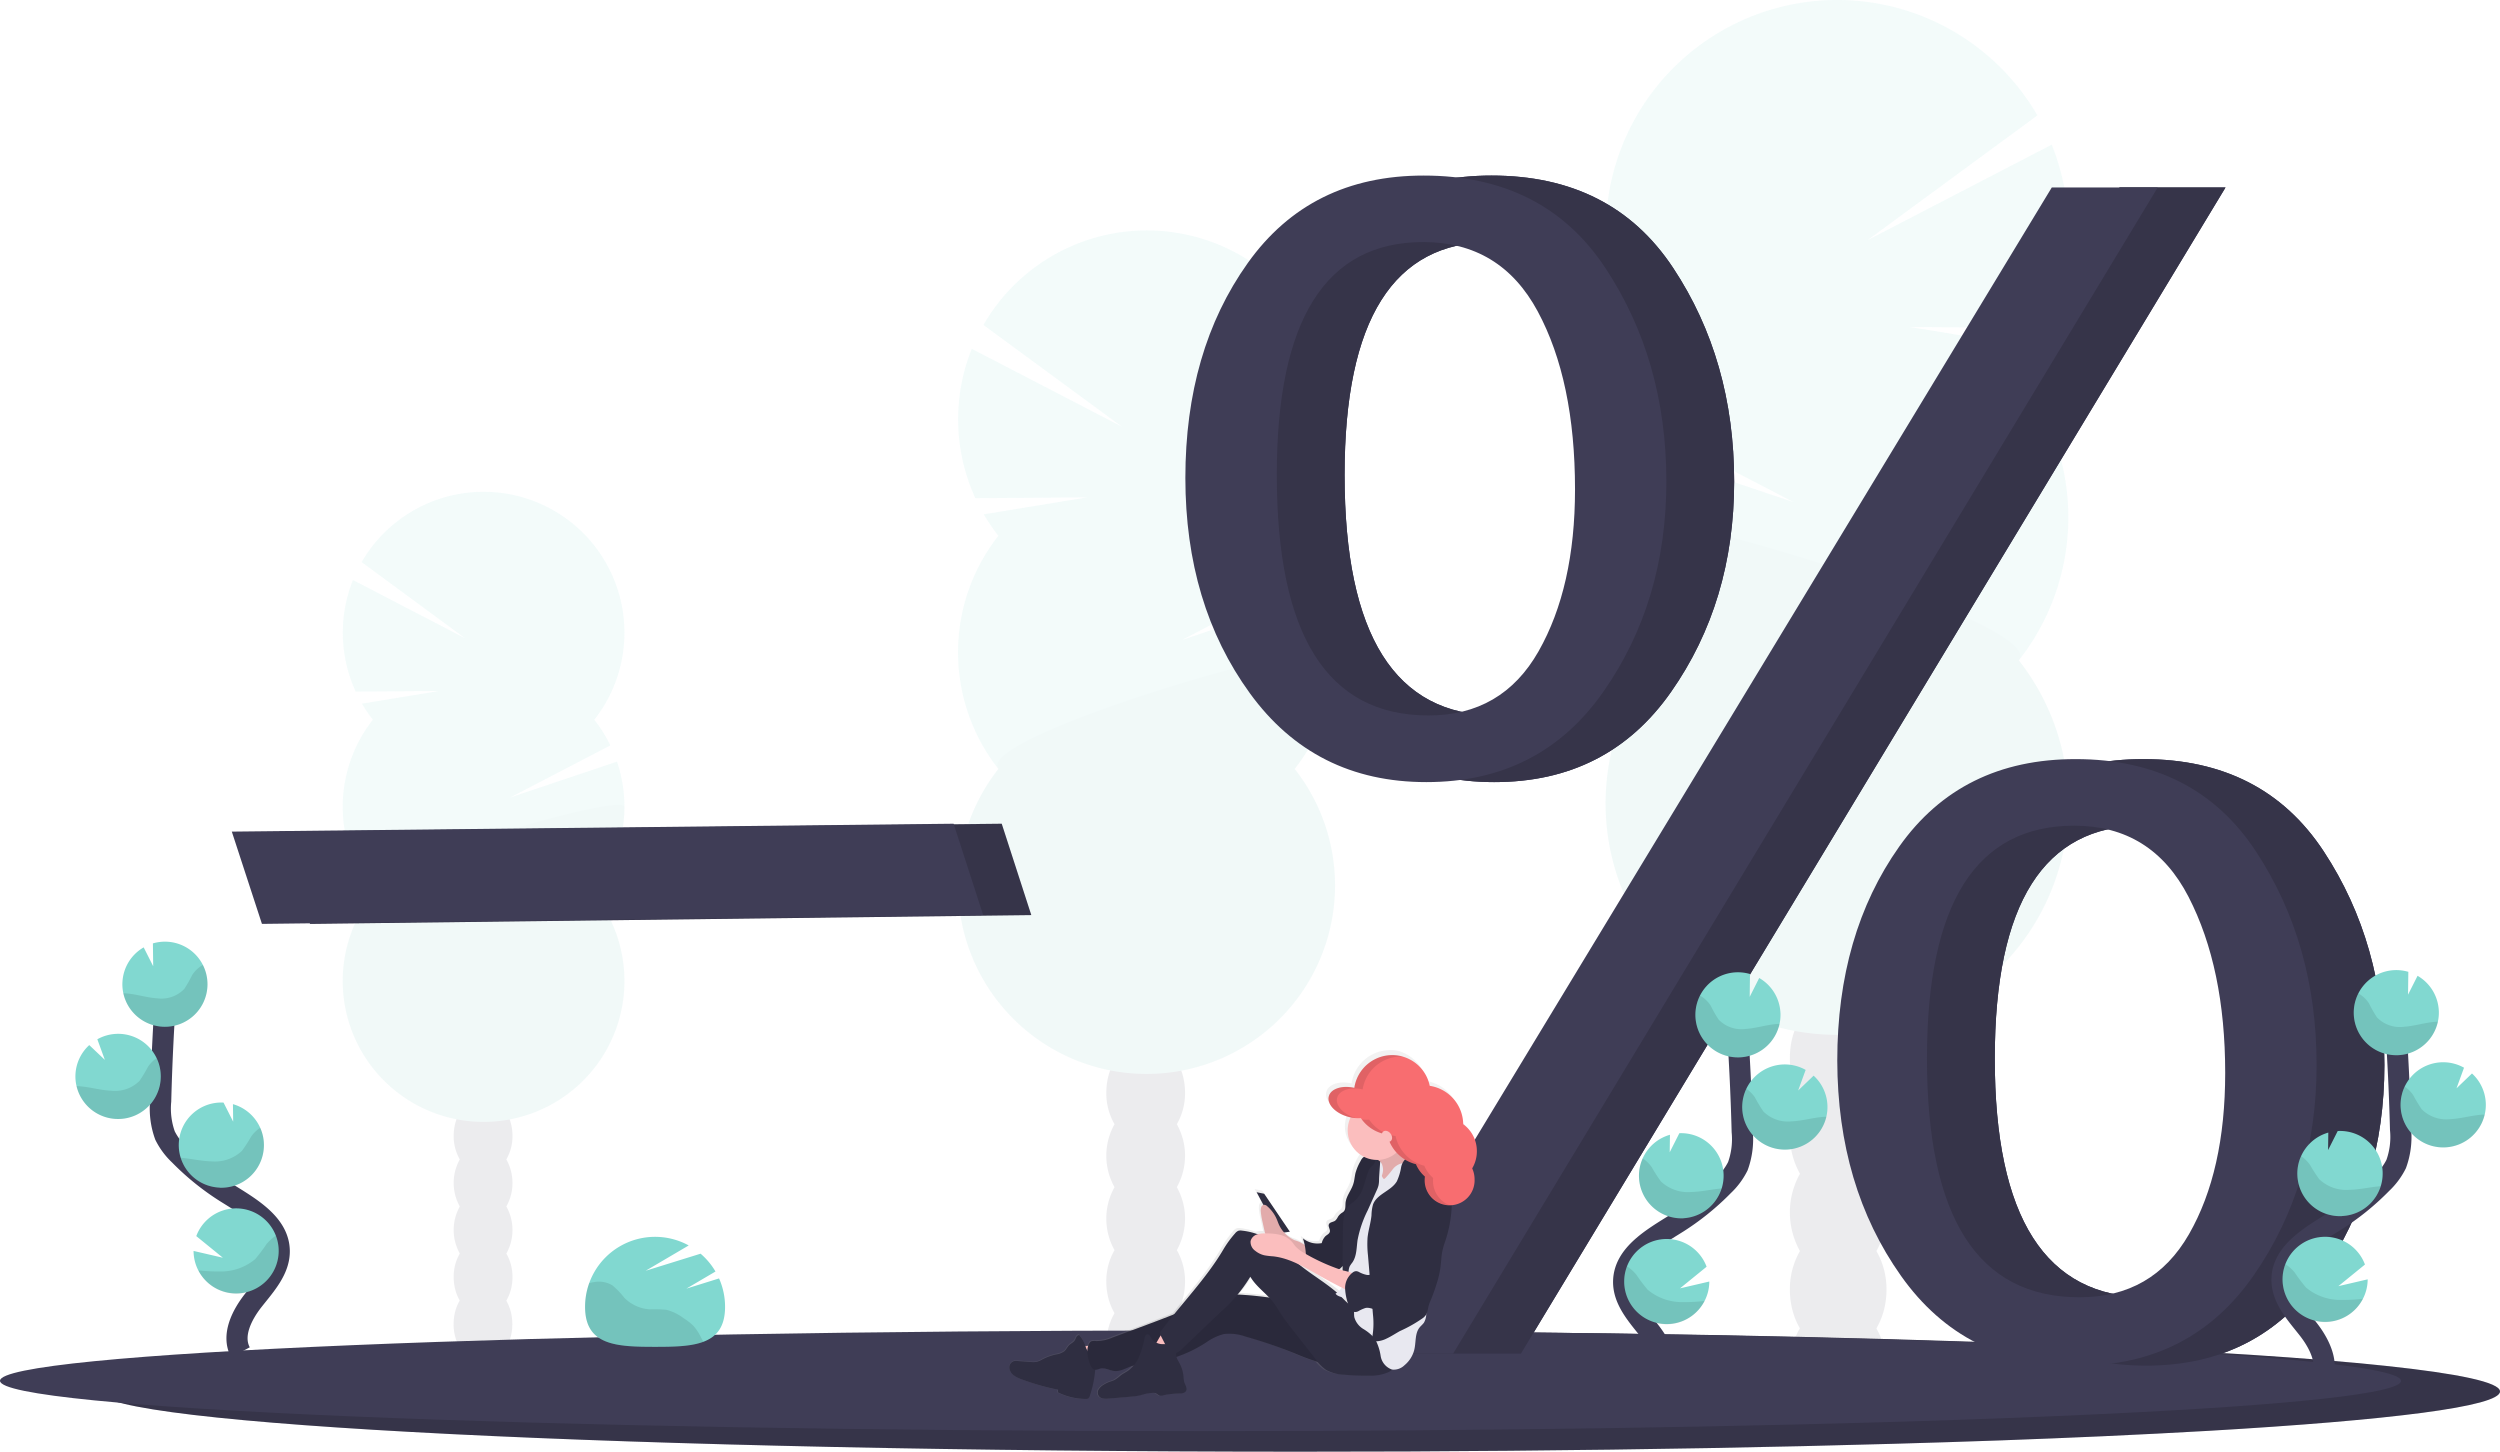 <svg xmlns="http://www.w3.org/2000/svg" xmlns:xlink="http://www.w3.org/1999/xlink" width="472.849" height="274.57" viewBox="0 0 472.849 274.57">
  <defs>
    <linearGradient id="linear-gradient" x1="0.5" y1="1" x2="0.5" y2="-0.001" gradientUnits="objectBoundingBox">
      <stop offset="0" stop-color="gray" stop-opacity="0.251"/>
      <stop offset="0.54" stop-color="gray" stop-opacity="0.122"/>
      <stop offset="1" stop-color="gray" stop-opacity="0.102"/>
    </linearGradient>
  </defs>
  <g id="Illustration" transform="translate(0 -0.043)">
    <g id="Group_84" data-name="Group 84" transform="translate(303.674 0.043)" opacity="0.1">
      <ellipse id="Ellipse_278" data-name="Ellipse 278" cx="9.138" cy="11.96" rx="9.138" ry="11.96" transform="translate(34.842 246.592)" fill="#3f3d56"/>
      <path id="Path_1530" data-name="Path 1530" d="M863.178,592.18a14.41,14.41,0,0,0,1.924-7.31c0-6.619-4.091-11.96-9.139-11.96s-9.134,5.353-9.134,11.96a14.408,14.408,0,0,0,1.907,7.31,14.955,14.955,0,0,0,0,14.616,14.964,14.964,0,0,0,0,14.62,14.408,14.408,0,0,0-1.907,7.31c0,6.619,4.091,11.96,9.134,11.96s9.139-5.353,9.139-11.96a14.409,14.409,0,0,0-1.907-7.31,14.963,14.963,0,0,0,0-14.62,14.955,14.955,0,0,0,0-14.616Z" transform="translate(-811.966 -384.794)" fill="#3f3d56"/>
      <ellipse id="Ellipse_279" data-name="Ellipse 279" cx="9.138" cy="11.96" rx="9.138" ry="11.96" transform="translate(34.842 173.501)" fill="#3f3d56"/>
      <ellipse id="Ellipse_280" data-name="Ellipse 280" cx="9.138" cy="11.96" rx="9.138" ry="11.96" transform="translate(34.842 158.881)" fill="#3f3d56"/>
      <path id="Path_1531" data-name="Path 1531" d="M840.743,188.985a44.041,44.041,0,0,0,3.4-5.01l-23.994-3.943,25.967.194a43.851,43.851,0,0,0,.827-34.676L812.1,163.614l32.136-23.605a43.769,43.769,0,1,0-72.293,48.977,43.854,43.854,0,0,0-4.989,7.98l31.163,16.192-33.228-11.17a43.769,43.769,0,0,0,7.033,41.1,43.764,43.764,0,1,0,68.8,0,43.764,43.764,0,0,0,0-54.115Z" transform="translate(-762.558 -118.183)" fill="#81d8d0"/>
      <path id="Path_1532" data-name="Path 1532" d="M762.609,353.825a43.566,43.566,0,0,0,9.366,27.055,43.764,43.764,0,1,0,68.8,0C846.638,373.434,762.609,348.91,762.609,353.825Z" transform="translate(-762.588 -255.964)" opacity="0.1"/>
    </g>
    <g id="Group_85" data-name="Group 85" transform="translate(64.825 93.095)" opacity="0.1">
      <ellipse id="Ellipse_281" data-name="Ellipse 281" cx="5.56" cy="7.281" rx="5.56" ry="7.281" transform="translate(20.962 150.106)" fill="#3f3d56"/>
      <path id="Path_1533" data-name="Path 1533" d="M245.881,631.642a8.783,8.783,0,0,0,1.162-4.451c0-4.021-2.482-7.281-5.564-7.281s-5.56,3.26-5.56,7.281a8.782,8.782,0,0,0,1.158,4.451,9.126,9.126,0,0,0,0,8.9,9.126,9.126,0,0,0,0,8.9,8.753,8.753,0,0,0-1.158,4.447c0,4.025,2.482,7.285,5.56,7.285s5.564-3.26,5.564-7.285a8.754,8.754,0,0,0-1.162-4.447,9.1,9.1,0,0,0,0-8.9A9.1,9.1,0,0,0,245.881,631.642Z" transform="translate(-214.936 -505.402)" fill="#3f3d56"/>
      <ellipse id="Ellipse_282" data-name="Ellipse 282" cx="5.56" cy="7.281" rx="5.56" ry="7.281" transform="translate(20.962 105.61)" fill="#3f3d56"/>
      <ellipse id="Ellipse_283" data-name="Ellipse 283" cx="5.56" cy="7.281" rx="5.56" ry="7.281" transform="translate(20.962 96.711)" fill="#3f3d56"/>
      <path id="Path_1534" data-name="Path 1534" d="M190.908,386.2a26.517,26.517,0,0,1-2.068-3.049l14.616-2.4-15.807.12a26.712,26.712,0,0,1-.509-21.1l21.193,11.008-19.555-14.4a26.642,26.642,0,1,1,44,29.815,26.613,26.613,0,0,1,3.036,4.853l-18.972,9.862,20.23-6.789a26.658,26.658,0,0,1-4.294,25.02,26.642,26.642,0,1,1-41.882,0,26.65,26.65,0,0,1,0-32.946Z" transform="translate(-185.199 -343.114)" fill="#81d8d0"/>
      <path id="Path_1535" data-name="Path 1535" d="M238.483,486.534a26.538,26.538,0,0,1-5.7,16.473,26.642,26.642,0,1,1-41.882,0C187.33,498.494,238.483,483.543,238.483,486.534Z" transform="translate(-185.199 -426.972)" opacity="0.1"/>
    </g>
    <g id="Group_86" data-name="Group 86" transform="translate(181.205 43.631)" opacity="0.1">
      <ellipse id="Ellipse_284" data-name="Ellipse 284" cx="7.442" cy="9.742" rx="7.442" ry="9.742" transform="translate(28.049 200.985)" fill="#3f3d56"/>
      <path id="Path_1536" data-name="Path 1536" d="M547.641,609.92a11.753,11.753,0,0,0,1.551-5.957c0-5.378-3.31-9.742-7.446-9.742s-7.446,4.364-7.446,9.742a11.716,11.716,0,0,0,1.555,5.957,12.179,12.179,0,0,0,0,11.91,12.17,12.17,0,0,0,0,11.906,11.716,11.716,0,0,0-1.556,5.957c0,5.378,3.334,9.742,7.446,9.742s7.446-4.364,7.446-9.742a11.753,11.753,0,0,0-1.551-5.957,12.2,12.2,0,0,0,0-11.906,12.2,12.2,0,0,0,0-11.91Z" transform="translate(-506.258 -440.876)" fill="#3f3d56"/>
      <ellipse id="Ellipse_285" data-name="Ellipse 285" cx="7.442" cy="9.742" rx="7.442" ry="9.742" transform="translate(28.049 141.438)" fill="#3f3d56"/>
      <ellipse id="Ellipse_286" data-name="Ellipse 286" cx="7.442" cy="9.742" rx="7.442" ry="9.742" transform="translate(28.049 129.528)" fill="#3f3d56"/>
      <path id="Path_1537" data-name="Path 1537" d="M474.164,281.32a35.539,35.539,0,0,1-2.772-4.079l19.555-3.21-21.148.157a35.722,35.722,0,0,1-.683-28.251L497.5,260.656,471.322,241.42a35.656,35.656,0,1,1,58.872,39.9,35.713,35.713,0,0,1,4.062,6.5l-25.384,13.188,27.068-9.1a35.668,35.668,0,0,1-5.746,33.48,35.652,35.652,0,1,1-56.047,0,35.664,35.664,0,0,1,0-44.087Z" transform="translate(-466.519 -223.547)" fill="#81d8d0"/>
      <path id="Path_1538" data-name="Path 1538" d="M537.823,415.745a35.5,35.5,0,0,1-7.628,22.041,35.652,35.652,0,1,1-56.047,0C469.37,431.721,537.823,411.74,537.823,415.745Z" transform="translate(-466.519 -335.926)" opacity="0.1"/>
    </g>
    <path id="Path_1539" data-name="Path 1539" d="M527.88,738.254c0,2.842-20.776,5.44-55.124,7.446-6.247.36-12.94.7-20.039,1.026q-9.2.414-19.286.782-9.771.348-20.292.645c-22.149.633-46.635,1.088-72.648,1.315q-9.469.087-19.191.132-10.127.046-20.486.041c-125.406,0-227.063-5.093-227.063-11.377S175.406,726.89,300.813,726.89c53.991,0,103.572.947,142.542,2.519l4.261.174h.025C496.729,731.664,527.88,734.8,527.88,738.254Z" transform="translate(-55.03 -475.03)" fill="#3f3d56"/>
    <path id="Path_1540" data-name="Path 1540" d="M527.88,738.254c0,2.842-20.776,5.44-55.124,7.446-6.247.36-12.94.7-20.039,1.026q-9.2.414-19.286.782-9.771.348-20.292.645c-22.149.633-46.635,1.088-72.648,1.315q-9.469.087-19.191.132-10.127.046-20.486.041c-125.406,0-227.063-5.093-227.063-11.377S175.406,726.89,300.813,726.89c53.991,0,103.572.947,142.542,2.519l4.261.174h.025C496.729,731.664,527.88,734.8,527.88,738.254Z" transform="translate(-55.03 -475.03)" opacity="0.15"/>
    <path id="Path_1541" data-name="Path 1541" d="M482.63,736.017c0,2.375-20.776,4.551-55.124,6.205-6.243.3-12.94.587-20.035.856q-9.2.347-19.286.654-9.771.29-20.292.542c-22.153.53-46.64.91-72.652,1.1q-9.461.07-19.191.108-10.127.037-20.482.037C130.161,745.52,28.5,741.263,28.5,736s101.661-9.515,227.067-9.515c53.987,0,103.568.79,142.537,2.106l4.261.145h.029C451.5,730.507,482.63,733.109,482.63,736.017Z" transform="translate(-28.5 -474.796)" fill="#3f3d56"/>
    <path id="Path_1542" data-name="Path 1542" d="M162.181,513.737l-5.7-17.454L293,494.79l5.593,17.28Z" transform="translate(-103.536 -338.948)" fill="#3f3d56"/>
    <path id="Path_1543" data-name="Path 1543" d="M162.181,513.737l-5.7-17.454L293,494.79l5.593,17.28Z" transform="translate(-103.536 -338.948)" opacity="0.15"/>
    <path id="Path_1544" data-name="Path 1544" d="M140.181,513.737l-5.7-17.454L271,494.79l5.593,17.28Z" transform="translate(-90.637 -338.948)" fill="#3f3d56"/>
    <path id="Path_1545" data-name="Path 1545" d="M647.022,313.171q-21.173,0-33.372-16.808t-12.2-40.724q0-24.077,11.8-40.641t33.286-16.548q22.786,0,34.336,17.454t11.554,40.4q0,22.782-11.956,39.83T647.022,313.171Zm.414-12.605q13.929,0,20.821-12.142t6.892-30.613q0-20.56-7.053-33.67T646.46,211.026q-27.717,0-27.717,44.033,0,45.51,28.685,45.506Zm4.65,120.711H631.67L765.326,200.7h20.031Zm118.241,2.263q-21.491,0-33.509-16.961T724.751,365.85q0-23.915,11.716-40.48t33.368-16.548q22.625,0,34.1,17.454t11.476,40.4q0,22.633-11.877,39.756t-33.211,17.11Zm.24-12.928q13.863,0,20.709-11.935t6.847-30.489q0-19.857-6.929-33.306T769.6,321.411q-27.879,0-27.879,44.033-.008,45.171,28.834,45.167Z" transform="translate(-364.426 -165.201)" fill="#3f3d56"/>
    <path id="Path_1546" data-name="Path 1546" d="M647.022,313.171q-21.173,0-33.372-16.808t-12.2-40.724q0-24.077,11.8-40.641t33.286-16.548q22.786,0,34.336,17.454t11.554,40.4q0,22.782-11.956,39.83T647.022,313.171Zm.414-12.605q13.929,0,20.821-12.142t6.892-30.613q0-20.56-7.053-33.67T646.46,211.026q-27.717,0-27.717,44.033,0,45.51,28.685,45.506Zm4.65,120.711H631.67L765.326,200.7h20.031Zm118.241,2.263q-21.491,0-33.509-16.961T724.751,365.85q0-23.915,11.716-40.48t33.368-16.548q22.625,0,34.1,17.454t11.476,40.4q0,22.633-11.877,39.756t-33.211,17.11Zm.24-12.928q13.863,0,20.709-11.935t6.847-30.489q0-19.857-6.929-33.306T769.6,321.411q-27.879,0-27.879,44.033-.008,45.171,28.834,45.167Z" transform="translate(-364.426 -165.201)" fill="#3f3d56"/>
    <path id="Path_1547" data-name="Path 1547" d="M647.022,313.171q-21.173,0-33.372-16.808t-12.2-40.724q0-24.077,11.8-40.641t33.286-16.548q22.786,0,34.336,17.454t11.554,40.4q0,22.782-11.956,39.83T647.022,313.171Zm.414-12.605q13.929,0,20.821-12.142t6.892-30.613q0-20.56-7.053-33.67T646.46,211.026q-27.717,0-27.717,44.033,0,45.51,28.685,45.506Zm4.65,120.711H631.67L765.326,200.7h20.031Zm118.241,2.263q-21.491,0-33.509-16.961T724.751,365.85q0-23.915,11.716-40.48t33.368-16.548q22.625,0,34.1,17.454t11.476,40.4q0,22.633-11.877,39.756t-33.211,17.11Zm.24-12.928q13.863,0,20.709-11.935t6.847-30.489q0-19.857-6.929-33.306T769.6,321.411q-27.879,0-27.879,44.033-.008,45.171,28.834,45.167Z" transform="translate(-364.426 -165.201)" opacity="0.15"/>
    <path id="Path_1548" data-name="Path 1548" d="M616.022,313.171q-21.173,0-33.372-16.808t-12.2-40.724q0-24.077,11.8-40.641t33.286-16.548q22.786,0,34.336,17.454t11.554,40.4q0,22.782-11.956,39.83T616.022,313.171Zm.414-12.605q13.929,0,20.821-12.142t6.892-30.613q0-20.56-7.053-33.67T615.46,211.026q-27.717,0-27.717,44.033,0,45.51,28.685,45.506Zm4.65,120.711H600.67L734.326,200.7h20.031Zm118.241,2.263q-21.491,0-33.509-16.961T693.751,365.85q0-23.915,11.716-40.48t33.368-16.548q22.625,0,34.1,17.454t11.476,40.4q0,22.633-11.877,39.756t-33.211,17.11Zm.24-12.928q13.863,0,20.709-11.935t6.847-30.489q0-19.857-6.929-33.306t-21.6-13.47q-27.879,0-27.879,44.033,0,45.171,28.843,45.167Z" transform="translate(-346.25 -165.201)" fill="#3f3d56"/>
    <path id="Path_1549" data-name="Path 1549" d="M778.168,651.831c1.7-3.161-.232-7.033-2.457-9.854s-4.94-5.75-4.882-9.345c.083-5.159,5.56-8.208,9.929-10.946a48.429,48.429,0,0,0,8.927-7.173,13.107,13.107,0,0,0,2.743-3.674,15.012,15.012,0,0,0,.827-6.524q-.286-11.054-1.092-22.075" transform="translate(-463.733 -390.22)" fill="none" stroke="#3f3d56" stroke-miterlimit="10" stroke-width="4"/>
    <path id="Path_1550" data-name="Path 1550" d="M819.713,570.384a8.038,8.038,0,0,0-4.017-6.594l-1.8,3.566.054-4.319a8.146,8.146,0,0,0-2.652-.319,8.05,8.05,0,1,0,8.419,7.666Z" transform="translate(-482.96 -378.77)" fill="#81d8d0"/>
    <path id="Path_1551" data-name="Path 1551" d="M786.276,696.377a8.046,8.046,0,1,1,.389-6.483l-5.031,4.091,5.543-1.291A8.027,8.027,0,0,1,786.276,696.377Z" transform="translate(-463.879 -450.263)" fill="#81d8d0"/>
    <path id="Path_1552" data-name="Path 1552" d="M786.265,652.364a8.05,8.05,0,0,1-8.419-7.666,7.958,7.958,0,0,1,.695-3.669,8.063,8.063,0,0,1,5.155-4.464l-.045,3.31,1.824-3.607h0a8.051,8.051,0,0,1,.753,16.084Z" transform="translate(-467.842 -421.892)" fill="#81d8d0"/>
    <path id="Path_1553" data-name="Path 1553" d="M833.5,620.943a8.054,8.054,0,1,1,3.558-15.067l-1.423,3.9,2.929-2.809a8.026,8.026,0,0,1,2.61,5.556,7.861,7.861,0,0,1-.207,2.217,8.055,8.055,0,0,1-7.467,6.205Z" transform="translate(-495.536 -403.473)" fill="#81d8d0"/>
    <path id="Path_1554" data-name="Path 1554" d="M818.635,578.781c-1.858.2-3.661.782-5.527.9a6,6,0,0,1-5.092-1.783,24.592,24.592,0,0,1-1.489-2.619,5.7,5.7,0,0,0-2.027-1.907,8.05,8.05,0,1,0,15.05,5.341C819.243,578.727,818.941,578.748,818.635,578.781Z" transform="translate(-482.966 -385.02)" opacity="0.1"/>
    <path id="Path_1555" data-name="Path 1555" d="M833.509,627.484A8.059,8.059,0,0,1,825.851,616a6.031,6.031,0,0,1,1.618,1.622,26.455,26.455,0,0,0,1.6,2.66,6.562,6.562,0,0,0,5.337,1.87c1.94-.087,3.818-.641,5.754-.827.269-.025.542-.041.827-.05a8.054,8.054,0,0,1-7.475,6.209Z" transform="translate(-495.544 -410.014)" opacity="0.1"/>
    <path id="Path_1556" data-name="Path 1556" d="M786.265,659.125a8.05,8.05,0,0,1-8.419-7.666,7.959,7.959,0,0,1,.695-3.669,6.477,6.477,0,0,1,1.7,1.655,27.575,27.575,0,0,0,1.75,2.714,7.447,7.447,0,0,0,5.7,1.994c2.056-.05,3.914-.529,5.9-.683A8.055,8.055,0,0,1,786.265,659.125Z" transform="translate(-467.842 -428.653)" opacity="0.1"/>
    <path id="Path_1557" data-name="Path 1557" d="M786.239,703.689a8.05,8.05,0,0,1-14.678-6.569,8.108,8.108,0,0,1,1.766,1.576,31.57,31.57,0,0,0,2.155,2.863,10.113,10.113,0,0,0,6.669,2.342A34.247,34.247,0,0,0,786.239,703.689Z" transform="translate(-463.841 -457.576)" opacity="0.1"/>
    <path id="Path_1558" data-name="Path 1558" d="M1079.167,650.831c1.7-3.161-.232-7.033-2.457-9.854s-4.94-5.75-4.882-9.345c.083-5.159,5.56-8.208,9.928-10.946a48.425,48.425,0,0,0,8.927-7.173,13.1,13.1,0,0,0,2.743-3.674,15.013,15.013,0,0,0,.827-6.524q-.285-11.054-1.092-22.075" transform="translate(-640.212 -389.634)" fill="none" stroke="#3f3d56" stroke-miterlimit="10" stroke-width="4"/>
    <path id="Path_1559" data-name="Path 1559" d="M1120.713,569.384a8.039,8.039,0,0,0-4.017-6.594l-1.8,3.566.054-4.319a8.144,8.144,0,0,0-2.652-.319,8.05,8.05,0,1,0,8.418,7.666Z" transform="translate(-659.439 -378.183)" fill="#81d8d0"/>
    <path id="Path_1560" data-name="Path 1560" d="M1087.276,695.377a8.046,8.046,0,1,1,.389-6.483l-5.031,4.091,5.544-1.291A8.028,8.028,0,0,1,1087.276,695.377Z" transform="translate(-640.357 -449.677)" fill="#81d8d0"/>
    <path id="Path_1561" data-name="Path 1561" d="M1087.265,651.364a8.05,8.05,0,0,1-8.418-7.666,7.961,7.961,0,0,1,.695-3.669,8.063,8.063,0,0,1,5.155-4.464l-.046,3.31,1.824-3.607h.021a8.051,8.051,0,1,1,.753,16.084Z" transform="translate(-644.321 -421.305)" fill="#81d8d0"/>
    <path id="Path_1562" data-name="Path 1562" d="M1134.5,619.943a8.054,8.054,0,1,1,3.558-15.067l-1.423,3.9,2.929-2.809a8.026,8.026,0,0,1,2.61,5.556,7.865,7.865,0,0,1-.207,2.217A8.055,8.055,0,0,1,1134.5,619.943Z" transform="translate(-672.014 -402.887)" fill="#81d8d0"/>
    <path id="Path_1563" data-name="Path 1563" d="M1119.635,577.781c-1.857.2-3.661.782-5.527.9a6,6,0,0,1-5.093-1.783,24.587,24.587,0,0,1-1.489-2.619,5.7,5.7,0,0,0-2.027-1.907,8.05,8.05,0,1,0,15.05,5.341C1120.243,577.727,1119.941,577.748,1119.635,577.781Z" transform="translate(-659.444 -384.434)" opacity="0.1"/>
    <path id="Path_1564" data-name="Path 1564" d="M1134.509,626.484A8.059,8.059,0,0,1,1126.851,615a6.032,6.032,0,0,1,1.617,1.622,26.48,26.48,0,0,0,1.6,2.66,6.562,6.562,0,0,0,5.337,1.87c1.94-.087,3.818-.641,5.754-.827.269-.025.542-.041.827-.05a8.055,8.055,0,0,1-7.475,6.209Z" transform="translate(-672.022 -409.428)" opacity="0.1"/>
    <path id="Path_1565" data-name="Path 1565" d="M1087.265,658.125a8.05,8.05,0,0,1-8.418-7.666,7.961,7.961,0,0,1,.695-3.669,6.479,6.479,0,0,1,1.7,1.655,27.548,27.548,0,0,0,1.75,2.714,7.447,7.447,0,0,0,5.7,1.994c1.994-.041,3.913-.53,5.9-.683A8.055,8.055,0,0,1,1087.265,658.125Z" transform="translate(-644.321 -428.067)" opacity="0.1"/>
    <path id="Path_1566" data-name="Path 1566" d="M1087.239,702.689a8.05,8.05,0,0,1-14.678-6.569,8.109,8.109,0,0,1,1.766,1.576,31.6,31.6,0,0,0,2.155,2.863,10.115,10.115,0,0,0,6.669,2.341A34.283,34.283,0,0,0,1087.239,702.689Z" transform="translate(-640.32 -456.989)" opacity="0.1"/>
    <path id="Path_1567" data-name="Path 1567" d="M117.019,637.831c-1.7-3.161.232-7.033,2.457-9.854s4.939-5.75,4.882-9.345c-.083-5.159-5.56-8.208-9.929-10.946a48.434,48.434,0,0,1-8.927-7.173,13.106,13.106,0,0,1-2.743-3.674,15.012,15.012,0,0,1-.827-6.524q.285-11.054,1.092-22.075" transform="translate(-71.542 -382.012)" fill="none" stroke="#3f3d56" stroke-miterlimit="10" stroke-width="4"/>
    <path id="Path_1568" data-name="Path 1568" d="M84.467,556.384a8.038,8.038,0,0,1,4.017-6.594l1.8,3.566-.054-4.319a8.144,8.144,0,0,1,2.652-.319,8.05,8.05,0,1,1-8.419,7.666Z" transform="translate(-61.309 -370.561)" fill="#81d8d0"/>
    <path id="Path_1569" data-name="Path 1569" d="M117.9,682.377a8.046,8.046,0,1,0-.389-6.483l5.03,4.091L117,678.7a8.026,8.026,0,0,0,.9,3.682Z" transform="translate(-80.388 -442.055)" fill="#81d8d0"/>
    <path id="Path_1570" data-name="Path 1570" d="M117.966,638.364a8.05,8.05,0,0,0,8.419-7.666,7.959,7.959,0,0,0-.695-3.669,8.063,8.063,0,0,0-5.155-4.464l.046,3.31-1.824-3.607h0A8.051,8.051,0,1,0,118,638.352Z" transform="translate(-76.477 -413.683)" fill="#81d8d0"/>
    <path id="Path_1571" data-name="Path 1571" d="M70.661,606.944a8.054,8.054,0,1,0-3.537-15.067l1.423,3.9-2.95-2.8a8.025,8.025,0,0,0-2.61,5.543,7.86,7.86,0,0,0,.207,2.217A8.055,8.055,0,0,0,70.661,606.944Z" transform="translate(-48.714 -395.266)" fill="#81d8d0"/>
    <path id="Path_1572" data-name="Path 1572" d="M85.8,564.781c1.857.2,3.661.782,5.527.9a6,6,0,0,0,5.093-1.783,24.593,24.593,0,0,0,1.489-2.619,5.7,5.7,0,0,1,2.027-1.907,8.05,8.05,0,1,1-15.05,5.341C85.2,564.727,85.5,564.748,85.8,564.781Z" transform="translate(-61.562 -376.811)" opacity="0.1"/>
    <path id="Path_1573" data-name="Path 1573" d="M70.955,613.484A8.059,8.059,0,0,0,78.613,602,6.032,6.032,0,0,0,77,603.622a26.477,26.477,0,0,1-1.6,2.66,6.562,6.562,0,0,1-5.337,1.87c-1.94-.087-3.818-.641-5.754-.827-.269-.025-.542-.041-.827-.05A8.055,8.055,0,0,0,70.955,613.484Z" transform="translate(-49.009 -401.806)" opacity="0.1"/>
    <path id="Path_1574" data-name="Path 1574" d="M118.418,645.125a8.05,8.05,0,0,0,8.419-7.666,7.96,7.96,0,0,0-.695-3.669,6.479,6.479,0,0,0-1.7,1.655,27.561,27.561,0,0,1-1.75,2.714,7.447,7.447,0,0,1-5.7,1.994c-1.994-.041-3.914-.529-5.9-.683A8.055,8.055,0,0,0,118.418,645.125Z" transform="translate(-76.929 -420.445)" opacity="0.1"/>
    <path id="Path_1575" data-name="Path 1575" d="M119.18,689.689a8.05,8.05,0,0,0,14.678-6.569,8.109,8.109,0,0,0-1.766,1.576,31.572,31.572,0,0,1-2.155,2.863,10.114,10.114,0,0,1-6.669,2.341,34.285,34.285,0,0,1-4.087-.211Z" transform="translate(-81.666 -449.367)" opacity="0.1"/>
    <path id="Path_1576" data-name="Path 1576" d="M577.683,616.694a6.425,6.425,0,0,0-2.557-5.179,7.506,7.506,0,0,0-6.284-7.372,7.5,7.5,0,0,0-5-5.593h0a6.353,6.353,0,0,0-.931-.219h-.091l-.161-.021h-.852A7.36,7.36,0,0,0,554.7,604.6c-2.3-.53-4.4.157-4.778,1.609a1.965,1.965,0,0,0,.062,1.162,5.033,5.033,0,0,0,3.372,2.735l.223.066c.112.033.223.058.335.083h.074a5.792,5.792,0,0,0,2.528,7.575,1.29,1.29,0,0,0-.149.1,2.069,2.069,0,0,0-.5.7,10.073,10.073,0,0,0-.96,2.313c-.166.691-.194,1.415-.414,2.1-.376,1.241-1.344,2.329-1.456,3.649-.05.587.045,1.278-.372,1.68a2.727,2.727,0,0,1-.331.244,2.556,2.556,0,0,0-.728.761,2.432,2.432,0,0,1-.484.67c-.376.285-1,.257-1.183.7s.294.956.182,1.436c-.091.389-.517.567-.827.827a2.932,2.932,0,0,0-.7,1.336,4.278,4.278,0,0,1-3.529-.9,6.621,6.621,0,0,1,.364,1.32,5.562,5.562,0,0,0-1.9-.951,6.078,6.078,0,0,1-2.027-1.506l1.084-.149-4.8-7.281-1.415-.29,1.27,2.437a.761.761,0,0,0-.414.521,2.219,2.219,0,0,0-.05.827,15.322,15.322,0,0,0,.327,1.94l.368,1.713a4.447,4.447,0,0,0,.12.476,4.825,4.825,0,0,0-1.423.161,12.505,12.505,0,0,0-2.95-.7,1.506,1.506,0,0,0-.666.033,1.613,1.613,0,0,0-.621.5,19.853,19.853,0,0,0-2.193,3.086c-2.577,4.484-6.019,8.4-9.242,12.452-2.226.906-4.468,1.766-6.714,2.619l-4.828,1.841a7.251,7.251,0,0,1-2.991.678c-.463-.029-1.026-.1-1.287.294a2.485,2.485,0,0,0-.294.629c-.17,0-.339.041-.5.05h-.029a5.73,5.73,0,0,0-1.158-2.13.72.72,0,0,0-.546.414c-.116.215-.186.451-.319.649-.261.381-.712.567-1.034.889s-.525.827-.873,1.142a3.466,3.466,0,0,1-1.655.641,10.444,10.444,0,0,0-2.569.976,4.4,4.4,0,0,1-.951.439,3.585,3.585,0,0,1-1.113.037l-2.557-.186a1.992,1.992,0,0,0-.683.029,1.27,1.27,0,0,0-.827,1.311,2.04,2.04,0,0,0,.807,1.406,5.377,5.377,0,0,0,1.456.757,42.292,42.292,0,0,0,6.847,2.006v.517a11.612,11.612,0,0,0,5.217,1.241.778.778,0,0,0,.389-.07.864.864,0,0,0,.327-.513,21.1,21.1,0,0,0,1.022-5.01h0a2.58,2.58,0,0,0,.923-.236c.881-.24,1.754.364,2.66.463,1.117.12,2.155-.529,3.21-.931.153-.058.306-.108.459-.157a5.141,5.141,0,0,1-1.055,1.022c-.439.314-.931.546-1.361.873a9.056,9.056,0,0,1-1.146.889,6.923,6.923,0,0,1-.881.339,5.977,5.977,0,0,0-1.241.625,2.581,2.581,0,0,0-.861.827,1.129,1.129,0,0,0,.77,1.762,3.55,3.55,0,0,0,1.047.029c1.382-.1,2.759-.232,4.137-.356a11.583,11.583,0,0,0,1.733-.248c.3-.074.6-.174.9-.252a7.3,7.3,0,0,1,1.576-.236,1.309,1.309,0,0,1,.459.046c.323.1.55.414.877.5a1.352,1.352,0,0,0,.625-.087,14.349,14.349,0,0,1,3.07-.327c.451-.025.98-.112,1.191-.53.257-.517-.174-1.1-.343-1.655a4.992,4.992,0,0,1-.141-1.084,6.759,6.759,0,0,0-.761-2.577,6.981,6.981,0,0,1-.567-1.175,29.9,29.9,0,0,0,5.643-2.863,10.224,10.224,0,0,1,3.219-1.547,8.642,8.642,0,0,1,4.042.468,90.9,90.9,0,0,1,9.263,3.231,45.983,45.983,0,0,0,4.377,1.655,6.813,6.813,0,0,0,1.551,1.514,7.167,7.167,0,0,0,3.372.918,44.249,44.249,0,0,0,4.741.178,8.011,8.011,0,0,0,3.533-.654,4.1,4.1,0,0,0,.74-.488,2.931,2.931,0,0,0,2.325-.861,5.626,5.626,0,0,0,1.779-2.792c.381-1.493.087-3.235,1.005-4.455.244-.327.563-.592.8-.922a2.482,2.482,0,0,0,.414-1.5l.041-.062a5.574,5.574,0,0,0,.414-1.506,8.634,8.634,0,0,1,.414-1.187,35.854,35.854,0,0,0,1.216-3.529,19.37,19.37,0,0,0,.563-2.42c.1-.654.157-1.311.211-1.969a11.876,11.876,0,0,1,.6-3.024,24.7,24.7,0,0,0,1.369-7.248V627a4.853,4.853,0,0,0,4.323-4.9,5.189,5.189,0,0,0-.447-2.114,6.561,6.561,0,0,0,.86-3.289Zm-23.394,28.425c.07.252.153.5.236.757-.381-.376-.757-.765-1.142-1.138.153.046.306.1.455.149a2.729,2.729,0,0,1,.455.232Zm-1.853-1.241c-2.259-1.961-4.873-3.483-7.186-5.378,1.241.625,2.482,1.349,3.723,2.044q2.168,1.241,4.385,2.375a3.566,3.566,0,0,1-.91.943Zm.964-4.939.107-.112v.774c-.2-.066-.414-.132-.608-.207a5.128,5.128,0,0,0,.5-.472Zm-19.886,5.312a18.743,18.743,0,0,0,2.412-3.438,22.533,22.533,0,0,0,3.591,4.009c-1.994-.281-3.992-.5-6-.587Z" transform="translate(-299.062 -399.642)" fill="url(#linear-gradient)"/>
    <path id="Path_1577" data-name="Path 1577" d="M574.53,545.12l1.427.29,4.861,7.182-2.147.29Z" transform="translate(-336.852 -319.583)" fill="#2f2e41"/>
    <path id="Path_1578" data-name="Path 1578" d="M519.48,733.57a28.282,28.282,0,0,0,1.419,3.723,34.4,34.4,0,0,0,4.741-1.353,12.921,12.921,0,0,0-.985-1.336,4.645,4.645,0,0,0-1.34-1.03,3.65,3.65,0,0,0-1.626-.025Q520.585,733.591,519.48,733.57Z" transform="translate(-316.366 -478.884)" fill="#fbbebe"/>
    <path id="Path_1579" data-name="Path 1579" d="M506.025,732.614a2.976,2.976,0,0,1-1.622-1.845,5.994,5.994,0,0,0-1.212-2.209.724.724,0,0,0-.546.414c-.12.207-.19.443-.327.641-.257.372-.712.554-1.038.873s-.53.8-.881,1.121a3.5,3.5,0,0,1-1.655.637,10.489,10.489,0,0,0-2.59.96,4.429,4.429,0,0,1-.96.414,3.638,3.638,0,0,1-1.121.037l-2.577-.186a2.009,2.009,0,0,0-.687.033,1.241,1.241,0,0,0-.827,1.291,2,2,0,0,0,.827,1.386,5.5,5.5,0,0,0,1.465.745,44.161,44.161,0,0,0,6.909,1.973v.509a11.961,11.961,0,0,0,5.258,1.241.827.827,0,0,0,.414-.07.86.86,0,0,0,.331-.5,20.344,20.344,0,0,0,1.071-5.6,4.2,4.2,0,0,0-.108-1.44c-.141-.463.339-.269-.108-.451" transform="translate(-299.068 -476.009)" fill="#2f2e41"/>
    <path id="Path_1580" data-name="Path 1580" d="M576.342,711.989c-7.641.463-15.187-1.779-22.84-2.019a11.424,11.424,0,0,0-2.838.182,13.953,13.953,0,0,0-2.813,1.092c-4.1,1.907-8.344,3.487-12.584,5.068l-4.865,1.812a7.572,7.572,0,0,1-3.02.666c-.463-.029-1.03-.1-1.295.29-.79,1.171-.414,2.9.108,4.211.17.414.455.889.91.939a2.687,2.687,0,0,0,.931-.236c.885-.236,1.771.36,2.681.455,1.129.12,2.176-.521,3.239-.914a30.2,30.2,0,0,1,5.543-.939,24.771,24.771,0,0,0,8.688-3.607,10.2,10.2,0,0,1,3.243-1.522,8.878,8.878,0,0,1,4.075.459,93.976,93.976,0,0,1,9.337,3.181,43.026,43.026,0,0,0,4.882,1.779,17.648,17.648,0,0,0,10.938-.637c1.241-.484,2.548-1.336,2.619-2.656.041-.753-.542-1.415-.931-2.068-.252-.414-.5-.827-.774-1.22C580.259,714.384,578.663,711.848,576.342,711.989Z" transform="translate(-319.973 -465.097)" fill="#2f2e41"/>
    <path id="Path_1581" data-name="Path 1581" d="M576.342,711.989c-7.641.463-15.187-1.779-22.84-2.019a11.424,11.424,0,0,0-2.838.182,13.953,13.953,0,0,0-2.813,1.092c-4.1,1.907-8.344,3.487-12.584,5.068l-4.865,1.812a7.572,7.572,0,0,1-3.02.666c-.463-.029-1.03-.1-1.295.29-.79,1.171-.414,2.9.108,4.211.17.414.455.889.91.939a2.687,2.687,0,0,0,.931-.236c.885-.236,1.771.36,2.681.455,1.129.12,2.176-.521,3.239-.914a30.2,30.2,0,0,1,5.543-.939,24.771,24.771,0,0,0,8.688-3.607,10.2,10.2,0,0,1,3.243-1.522,8.878,8.878,0,0,1,4.075.459,93.976,93.976,0,0,1,9.337,3.181,43.026,43.026,0,0,0,4.882,1.779,17.648,17.648,0,0,0,10.938-.637c1.241-.484,2.548-1.336,2.619-2.656.041-.753-.542-1.415-.931-2.068-.252-.414-.5-.827-.774-1.22C580.259,714.384,578.663,711.848,576.342,711.989Z" transform="translate(-319.973 -465.097)" opacity="0.1"/>
    <path id="Path_1582" data-name="Path 1582" d="M554.93,730.12q1.8.608,3.616,1.125c.683-1.121,1.957-1.9,2.246-3.177a.3.3,0,0,0,0-.17.306.306,0,0,0-.136-.124,6.764,6.764,0,0,0-2.834-.828c-.786-.05-1.142.77-1.5,1.345C556.2,728.523,555.249,730.227,554.93,730.12Z" transform="translate(-337.15 -475.062)" fill="#fbbebe"/>
    <path id="Path_1583" data-name="Path 1583" d="M542.265,730.053a2.6,2.6,0,0,1-1.758-1.154c-.17-.294-.348-.691-.687-.67s-.455.393-.525.7a20.084,20.084,0,0,1-.989,3.4,6.368,6.368,0,0,1-2.114,2.776c-.443.306-.935.538-1.369.86a9.068,9.068,0,0,1-1.158.877,6.551,6.551,0,0,1-.889.331,6.109,6.109,0,0,0-1.27.616,2.586,2.586,0,0,0-.865.827,1.113,1.113,0,0,0,.753,1.742,3.753,3.753,0,0,0,1.055.025c1.394-.1,2.784-.228,4.174-.352a11.878,11.878,0,0,0,1.75-.24c.306-.074.6-.174.906-.252a7.671,7.671,0,0,1,1.593-.232,1.348,1.348,0,0,1,.463.046c.323.1.55.414.881.488a1.366,1.366,0,0,0,.629-.083,14.893,14.893,0,0,1,3.094-.323c.455-.025.993-.112,1.2-.521.261-.509-.17-1.08-.343-1.626a5.1,5.1,0,0,1-.145-1.067,6.5,6.5,0,0,0-.765-2.536c-.356-.654-.827-1.373-.592-2.068a1.813,1.813,0,0,0,.236-.707C545.471,729.789,542.893,730.2,542.265,730.053Z" transform="translate(-322.801 -475.814)" fill="#2f2e41"/>
    <path id="Path_1584" data-name="Path 1584" d="M611.366,675.738a5.991,5.991,0,0,1-3.045-3.024c-.124-.29-.232-.592-.352-.885a6.773,6.773,0,0,0-1.82-2.523.873.873,0,0,0-.674-.285.72.72,0,0,0-.5.53,2.172,2.172,0,0,0-.054.827,15.582,15.582,0,0,0,.331,1.907l.372,1.688a3.308,3.308,0,0,0,.232.753,2.622,2.622,0,0,0,.62.74c.339.314.683.616,1.03.91a3.64,3.64,0,0,0,.625.455,3.831,3.831,0,0,0,1.162.339,10.024,10.024,0,0,1,4.34,1.655s0-1.129-.029-1.241a1.656,1.656,0,0,0-.323-.906A5.465,5.465,0,0,0,611.366,675.738Z" transform="translate(-366.453 -441.1)" fill="#fbbebe"/>
    <path id="Path_1585" data-name="Path 1585" d="M611.366,675.738a5.991,5.991,0,0,1-3.045-3.024c-.124-.29-.232-.592-.352-.885a6.773,6.773,0,0,0-1.82-2.523.873.873,0,0,0-.674-.285.72.72,0,0,0-.5.53,2.172,2.172,0,0,0-.054.827,15.582,15.582,0,0,0,.331,1.907l.372,1.688a3.308,3.308,0,0,0,.232.753,2.622,2.622,0,0,0,.62.74c.339.314.683.616,1.03.91a3.64,3.64,0,0,0,.625.455,3.831,3.831,0,0,0,1.162.339,10.024,10.024,0,0,1,4.34,1.655s0-1.129-.029-1.241a1.656,1.656,0,0,0-.323-.906A5.465,5.465,0,0,0,611.366,675.738Z" transform="translate(-366.453 -441.1)" opacity="0.1"/>
    <ellipse id="Ellipse_287" data-name="Ellipse 287" cx="1.857" cy="1.87" rx="1.857" ry="1.87" transform="translate(258.611 217.991)" fill="#2f2e41"/>
    <path id="Path_1586" data-name="Path 1586" d="M637.088,646.737a2.069,2.069,0,0,0-1.469.211,1.978,1.978,0,0,0-.5.687,9.756,9.756,0,0,0-.968,2.275c-.165.682-.194,1.394-.414,2.068-.381,1.241-1.357,2.3-1.469,3.591-.05.579.046,1.262-.376,1.655a2.434,2.434,0,0,1-.335.236,2.542,2.542,0,0,0-.732.753,2.385,2.385,0,0,1-.517.716c-.381.281-1.005.252-1.191.687s.294.939.182,1.411c-.091.385-.521.563-.827.827a2.863,2.863,0,0,0-.707,1.32,4.381,4.381,0,0,1-3.554-.89,11.2,11.2,0,0,1,.55,4.067,1.68,1.68,0,0,1-.327,1.241,21.019,21.019,0,0,1,4.365.757,3,3,0,0,0,1.9,0,3.145,3.145,0,0,0,.873-.695,5.54,5.54,0,0,0,1.8-2.768,15.018,15.018,0,0,0,.033-1.882,10.8,10.8,0,0,1,.476-2.279,26.659,26.659,0,0,0,.828-4.7c.087-.98.931-1.766,1.378-2.643a13.062,13.062,0,0,0,1.762-5.225C637.907,647.556,637.7,646.815,637.088,646.737Z" transform="translate(-377.77 -428.005)" fill="#2f2e41"/>
    <path id="Path_1587" data-name="Path 1587" d="M637.088,646.737a2.069,2.069,0,0,0-1.469.211,1.978,1.978,0,0,0-.5.687,9.756,9.756,0,0,0-.968,2.275c-.165.682-.194,1.394-.414,2.068-.381,1.241-1.357,2.3-1.469,3.591-.05.579.046,1.262-.376,1.655a2.434,2.434,0,0,1-.335.236,2.542,2.542,0,0,0-.732.753,2.385,2.385,0,0,1-.517.716c-.381.281-1.005.252-1.191.687s.294.939.182,1.411c-.091.385-.521.563-.827.827a2.863,2.863,0,0,0-.707,1.32,4.381,4.381,0,0,1-3.554-.89,11.2,11.2,0,0,1,.55,4.067,1.68,1.68,0,0,1-.327,1.241,21.019,21.019,0,0,1,4.365.757,3,3,0,0,0,1.9,0,3.145,3.145,0,0,0,.873-.695,5.54,5.54,0,0,0,1.8-2.768,15.018,15.018,0,0,0,.033-1.882,10.8,10.8,0,0,1,.476-2.279,26.659,26.659,0,0,0,.828-4.7c.087-.98.931-1.766,1.378-2.643a13.062,13.062,0,0,0,1.762-5.225C637.907,647.556,637.7,646.815,637.088,646.737Z" transform="translate(-377.77 -428.005)" opacity="0.1"/>
    <path id="Path_1588" data-name="Path 1588" d="M597.037,696.487a17.146,17.146,0,0,1-4.042-3.376c-2.457-2.308-5.461-3.938-8.042-6.1a51.6,51.6,0,0,0-5.122-4.3,12.718,12.718,0,0,0-5.486-1.924,1.523,1.523,0,0,0-.67.033,1.61,1.61,0,0,0-.625.5,19.492,19.492,0,0,0-2.213,3.041c-3.272,5.552-7.918,10.222-11.769,15.389a.691.691,0,0,0-.046.935l.782,1.535c.439.856,1.142,1.857,2.068,1.688a2.3,2.3,0,0,0,1.1-.7l3.516-3.363,3.686-3.525a28.44,28.44,0,0,0,5.767-6.818c1.1,1.907,3.053,3.156,4.393,4.906.509.662.922,1.394,1.378,2.1.732,1.129,1.56,2.188,2.387,3.243l4.232,5.4a8.186,8.186,0,0,0,1.957,1.986,7.509,7.509,0,0,0,3.4.906,43.811,43.811,0,0,0,4.778.174,8.2,8.2,0,0,0,3.558-.641,3.276,3.276,0,0,0,1.932-2.867,4.256,4.256,0,0,0-.608-1.791A14.12,14.12,0,0,0,597.037,696.487Z" transform="translate(-339.456 -447.986)" fill="#2f2e41"/>
    <ellipse id="Ellipse_288" data-name="Ellipse 288" cx="1.427" cy="1.436" rx="1.427" ry="1.436" transform="translate(260.183 219.72)" fill="#e8e8f0"/>
    <path id="Path_1589" data-name="Path 1589" d="M657.347,643.7a2.73,2.73,0,0,1,.157,2.068,8,8,0,0,1-.918,1.9,9.48,9.48,0,0,1-1.2,1.7,12.261,12.261,0,0,0,6.288-1.808,9.026,9.026,0,0,0,3.967-3.458,1.837,1.837,0,0,1-1.46-.269,5.469,5.469,0,0,1-1.121-1.043l-1.1-1.241a4.96,4.96,0,0,1-.683-.9,2.482,2.482,0,0,1-.294-1.444,8.271,8.271,0,0,1-1.464,1.216c-.79.517-1.655.889-2.453,1.4-.281.182-.906.476-.745.827S657.123,643.307,657.347,643.7Z" transform="translate(-396.051 -423.628)" fill="#fbbebe"/>
    <path id="Path_1590" data-name="Path 1590" d="M657.347,643.7a2.73,2.73,0,0,1,.157,2.068,8,8,0,0,1-.918,1.9,9.48,9.48,0,0,1-1.2,1.7,12.261,12.261,0,0,0,6.288-1.808,9.026,9.026,0,0,0,3.967-3.458,1.837,1.837,0,0,1-1.46-.269,5.469,5.469,0,0,1-1.121-1.043l-1.1-1.241a4.96,4.96,0,0,1-.683-.9,2.482,2.482,0,0,1-.294-1.444,8.271,8.271,0,0,1-1.464,1.216c-.79.517-1.655.889-2.453,1.4-.281.182-.906.476-.745.827S657.123,643.307,657.347,643.7Z" transform="translate(-396.051 -423.628)" opacity="0.1"/>
    <path id="Path_1591" data-name="Path 1591" d="M647.819,650.235a1.866,1.866,0,0,0,0,2.155c.062.079.3.571.414.575a.376.376,0,0,0,.252-.128,17.519,17.519,0,0,0,1.4-1.655,3.085,3.085,0,0,1,1.779-1.167,3.892,3.892,0,0,1,2.453.761,2.342,2.342,0,0,1,.827.687,2.255,2.255,0,0,1,.277.935,43.783,43.783,0,0,1,.248,5.941,22.859,22.859,0,0,1-.281,4.273c-.141.728-.352,1.44-.451,2.176a14.622,14.622,0,0,0-.087,1.953v2.73a6.928,6.928,0,0,0,.108,1.493,18.231,18.231,0,0,0,.6,1.733,11.43,11.43,0,0,1,.414,2.068l.372,2.826a3.45,3.45,0,0,1-.335,2.581c-.24.327-.563.583-.827.906-.931,1.183-.621,2.9-1.034,4.369a5.531,5.531,0,0,1-1.8,2.751,2.906,2.906,0,0,1-2.362.827,3.24,3.24,0,0,1-2.151-2.54,9.86,9.86,0,0,0-1.1-3.31,8.727,8.727,0,0,0-2.184-1.828,3.788,3.788,0,0,1-1.7-2.217c-.074-.414-.029-.827-.07-1.241a2.958,2.958,0,0,0-1.828-2.4c-.587-.227-1.316-.31-1.655-.827a3.983,3.983,0,0,0,1.721-2.312,11.871,11.871,0,0,0,.414-2.9l.2-3.285a10.876,10.876,0,0,1,.774-4.245c.29-.587.65-1.142.947-1.725a19.147,19.147,0,0,0,1.018-2.532c.468-1.344.939-2.693,1.357-4.054a8.037,8.037,0,0,1,.745-1.891C646.648,651.1,647.157,650.359,647.819,650.235Z" transform="translate(-386.494 -429.943)" fill="#e8e8f0"/>
    <path id="Path_1592" data-name="Path 1592" d="M642.429,670.78l.869.029.186-1.311a2.834,2.834,0,0,1,.182-.765,4.86,4.86,0,0,1,.5-.732c.856-1.208.794-2.813,1.005-4.282a21.281,21.281,0,0,1,1.911-5.6l1.688-3.761a5.406,5.406,0,0,0,.36-.964,5.281,5.281,0,0,0,.1-1.113c0-.579.19-2.693.2-3.276,0-.215-.472-.1-.571-.285-.211-.414-.5.712-.9.96a2.2,2.2,0,0,0-.778,1.138c-.364.947-.587,1.944-.927,2.9a5.953,5.953,0,0,1-1.576,2.561c-.343.306-.745.546-1.072.869-1.051,1.038-1.15,2.677-1.187,4.137C642.4,662.187,642.235,670.78,642.429,670.78Z" transform="translate(-388.398 -429.146)" fill="#2f2e41"/>
    <path id="Path_1593" data-name="Path 1593" d="M661.572,646.654a3.009,3.009,0,0,0-1.543,2.126,10.4,10.4,0,0,1-.79,2.606c-1.059,1.845-3.76,2.383-4.509,4.377a8.006,8.006,0,0,0-.3,2.068c-.132,1.427-.6,2.809-.745,4.236a18.673,18.673,0,0,0,.079,3.33l.947,11.265a14.892,14.892,0,0,1-.286,4.964,4.769,4.769,0,0,0,2.838-.468c.889-.414,1.7-.96,2.552-1.431a25.921,25.921,0,0,0,4.373-2.482,2.592,2.592,0,0,0,.592-.649,5.589,5.589,0,0,0,.414-1.485,8.344,8.344,0,0,1,.414-1.167,34.637,34.637,0,0,0,1.241-3.475,18.71,18.71,0,0,0,.567-2.387c.1-.641.157-1.291.215-1.936a11.4,11.4,0,0,1,.6-2.979,23.882,23.882,0,0,0,1.378-7.136,3.572,3.572,0,0,0-.07-1.051,5.631,5.631,0,0,0-.571-1.191c-.393-.741-.629-1.556-1-2.3a11.214,11.214,0,0,0-3.864-4.062C663.305,646.9,662.432,646.327,661.572,646.654Z" transform="translate(-395.026 -427.931)" fill="#2f2e41"/>
    <path id="Path_1594" data-name="Path 1594" d="M610.5,685.863a6.785,6.785,0,0,1-1.8-1.365c-.236-.277-.414-.587-.67-.86a4.423,4.423,0,0,0-2.263-1.291,10.917,10.917,0,0,0-2.623-.252,4.658,4.658,0,0,0-1.742.211,1.758,1.758,0,0,0-1.158,1.241,2.042,2.042,0,0,0,.881,1.833,4.257,4.257,0,0,0,1.758.856,14.574,14.574,0,0,0,1.589.186c3.128.327,5.92,2.027,8.659,3.578q3.612,2.04,7.364,3.818a14.749,14.749,0,0,0,.124-2.259c0-.563-.041-1.423-.575-1.754a11.789,11.789,0,0,0-2.341-.707A37.149,37.149,0,0,1,613,687.2C612.13,686.777,611.3,686.335,610.5,685.863Z" transform="translate(-363.709 -448.759)" fill="#fbbebe"/>
    <ellipse id="Ellipse_289" data-name="Ellipse 289" cx="5.572" cy="5.606" rx="5.572" ry="5.606" transform="translate(254.896 208.224)" fill="#fbbebe"/>
    <path id="Path_1595" data-name="Path 1595" d="M657.212,661.14a9.058,9.058,0,0,0-1.08,2.015c-.691,1.419-1.771,2.635-2.308,4.137-.571,1.56-.55,3.417-1.655,4.646a1.6,1.6,0,0,0-.484.7,3.5,3.5,0,0,1-.058.509c-.157.447-.89.467-1.026.923-.037.132,0,.277-.066.414-.112.294-.5.335-.757.513-.542.368-.414,1.22-.827,1.75a1.468,1.468,0,0,1-1.39.488,5.157,5.157,0,0,1-1.448-.542,1.3,1.3,0,0,0-.517-.161,1.055,1.055,0,0,0-.6.2,3.7,3.7,0,0,0-1.506,3.177,10.343,10.343,0,0,0,.856,3.549,1.494,1.494,0,0,0,.285.53,1.242,1.242,0,0,0,1.39.1,6.468,6.468,0,0,1,1.353-.6c.861-.157,1.7.438,2.577.389a3.632,3.632,0,0,0,1.742-.769,9.636,9.636,0,0,0,2.35-2.006c.381-.5.662-1.071,1-1.605a18.2,18.2,0,0,1,1.407-1.878l3.214-3.934a8.447,8.447,0,0,0,.865-1.2,8.761,8.761,0,0,0,.674-1.8,14.2,14.2,0,0,0,.666-3.2,12.763,12.763,0,0,0-.236-2.685,9.327,9.327,0,0,0-.691-2.552C660.224,660.809,658.523,659.609,657.212,661.14Z" transform="translate(-389.074 -436.062)" fill="#2f2e41"/>
    <path id="Path_1596" data-name="Path 1596" d="M663.955,618.75a6.275,6.275,0,0,0-2.581-5.1,7.446,7.446,0,0,0-6.334-7.26,7.24,7.24,0,0,0-14.26.385c-2.317-.521-4.435.157-4.82,1.584-.414,1.493,1.241,3.239,3.69,3.9a6.777,6.777,0,0,0,2.362.236A7.26,7.26,0,0,0,647,615.6a7.418,7.418,0,0,0,5.44,5.614,6.205,6.205,0,0,0,1.68,2.325c0,.174-.029.352-.029.534a4.72,4.72,0,1,0,9.432,0,4.964,4.964,0,0,0-.451-2.069A6.342,6.342,0,0,0,663.955,618.75Z" transform="translate(-384.622 -400.974)" fill="#f86d70"/>
    <path id="Path_1597" data-name="Path 1597" d="M637.509,608.6c.385-1.427,2.482-2.106,4.82-1.584a7.36,7.36,0,0,1,7.169-6.205h.48a7.035,7.035,0,0,0-2.068-.306,7.36,7.36,0,0,0-7.169,6.205c-2.317-.521-4.435.157-4.819,1.584-.414,1.493,1.241,3.239,3.69,3.9a7.086,7.086,0,0,0,1.394.24C638.679,611.752,637.116,610.056,637.509,608.6Z" transform="translate(-384.598 -400.926)" opacity="0.1"/>
    <path id="Path_1598" data-name="Path 1598" d="M664.59,641.6a3.326,3.326,0,0,1,.029-.538,6.182,6.182,0,0,1-1.68-2.321,7.446,7.446,0,0,1-5.44-5.618,7.248,7.248,0,0,1-4.989-3.1,6.591,6.591,0,0,1-1.39-.037,7.236,7.236,0,0,0,4.807,2.855,7.417,7.417,0,0,0,5.44,5.614,6.205,6.205,0,0,0,1.68,2.325c0,.174-.029.352-.029.534a4.8,4.8,0,0,0,4.691,4.882,4.873,4.873,0,0,1-3.119-4.592Z" transform="translate(-393.547 -418.211)" opacity="0.1"/>
    <ellipse id="Ellipse_290" data-name="Ellipse 290" cx="0.86" cy="1.146" rx="0.86" ry="1.146" transform="translate(260.947 214.578) rotate(-37.22)" fill="#fbbebe"/>
    <path id="Path_1599" data-name="Path 1599" d="M315.154,693.47l5.51-3.239a13.237,13.237,0,0,0-2.817-3.372l-10.392,3.231L315.6,685.3A13.238,13.238,0,0,0,296,696.916c0,7.31,5.928,7.562,13.238,7.562s13.238-.252,13.238-7.562a13.134,13.134,0,0,0-1.138-5.378Z" transform="translate(-185.338 -449.694)" fill="#81d8d0"/>
    <path id="Path_1600" data-name="Path 1600" d="M316.556,712.581a10.342,10.342,0,0,0-1.953-1.535,9.015,9.015,0,0,0-3.214-1.568,24.284,24.284,0,0,0-3.156-.091,7.376,7.376,0,0,1-4.836-2.217,14.825,14.825,0,0,0-2.25-2.329,4.923,4.923,0,0,0-3.367-.616,8.191,8.191,0,0,0-1,.2A13.238,13.238,0,0,0,296,708.92c0,7.31,5.928,7.562,13.238,7.562,3.549,0,6.768-.058,9.147-.956l-.414-.74A10.292,10.292,0,0,0,316.556,712.581Z" transform="translate(-185.338 -461.697)" opacity="0.1"/>
  </g>
</svg>
